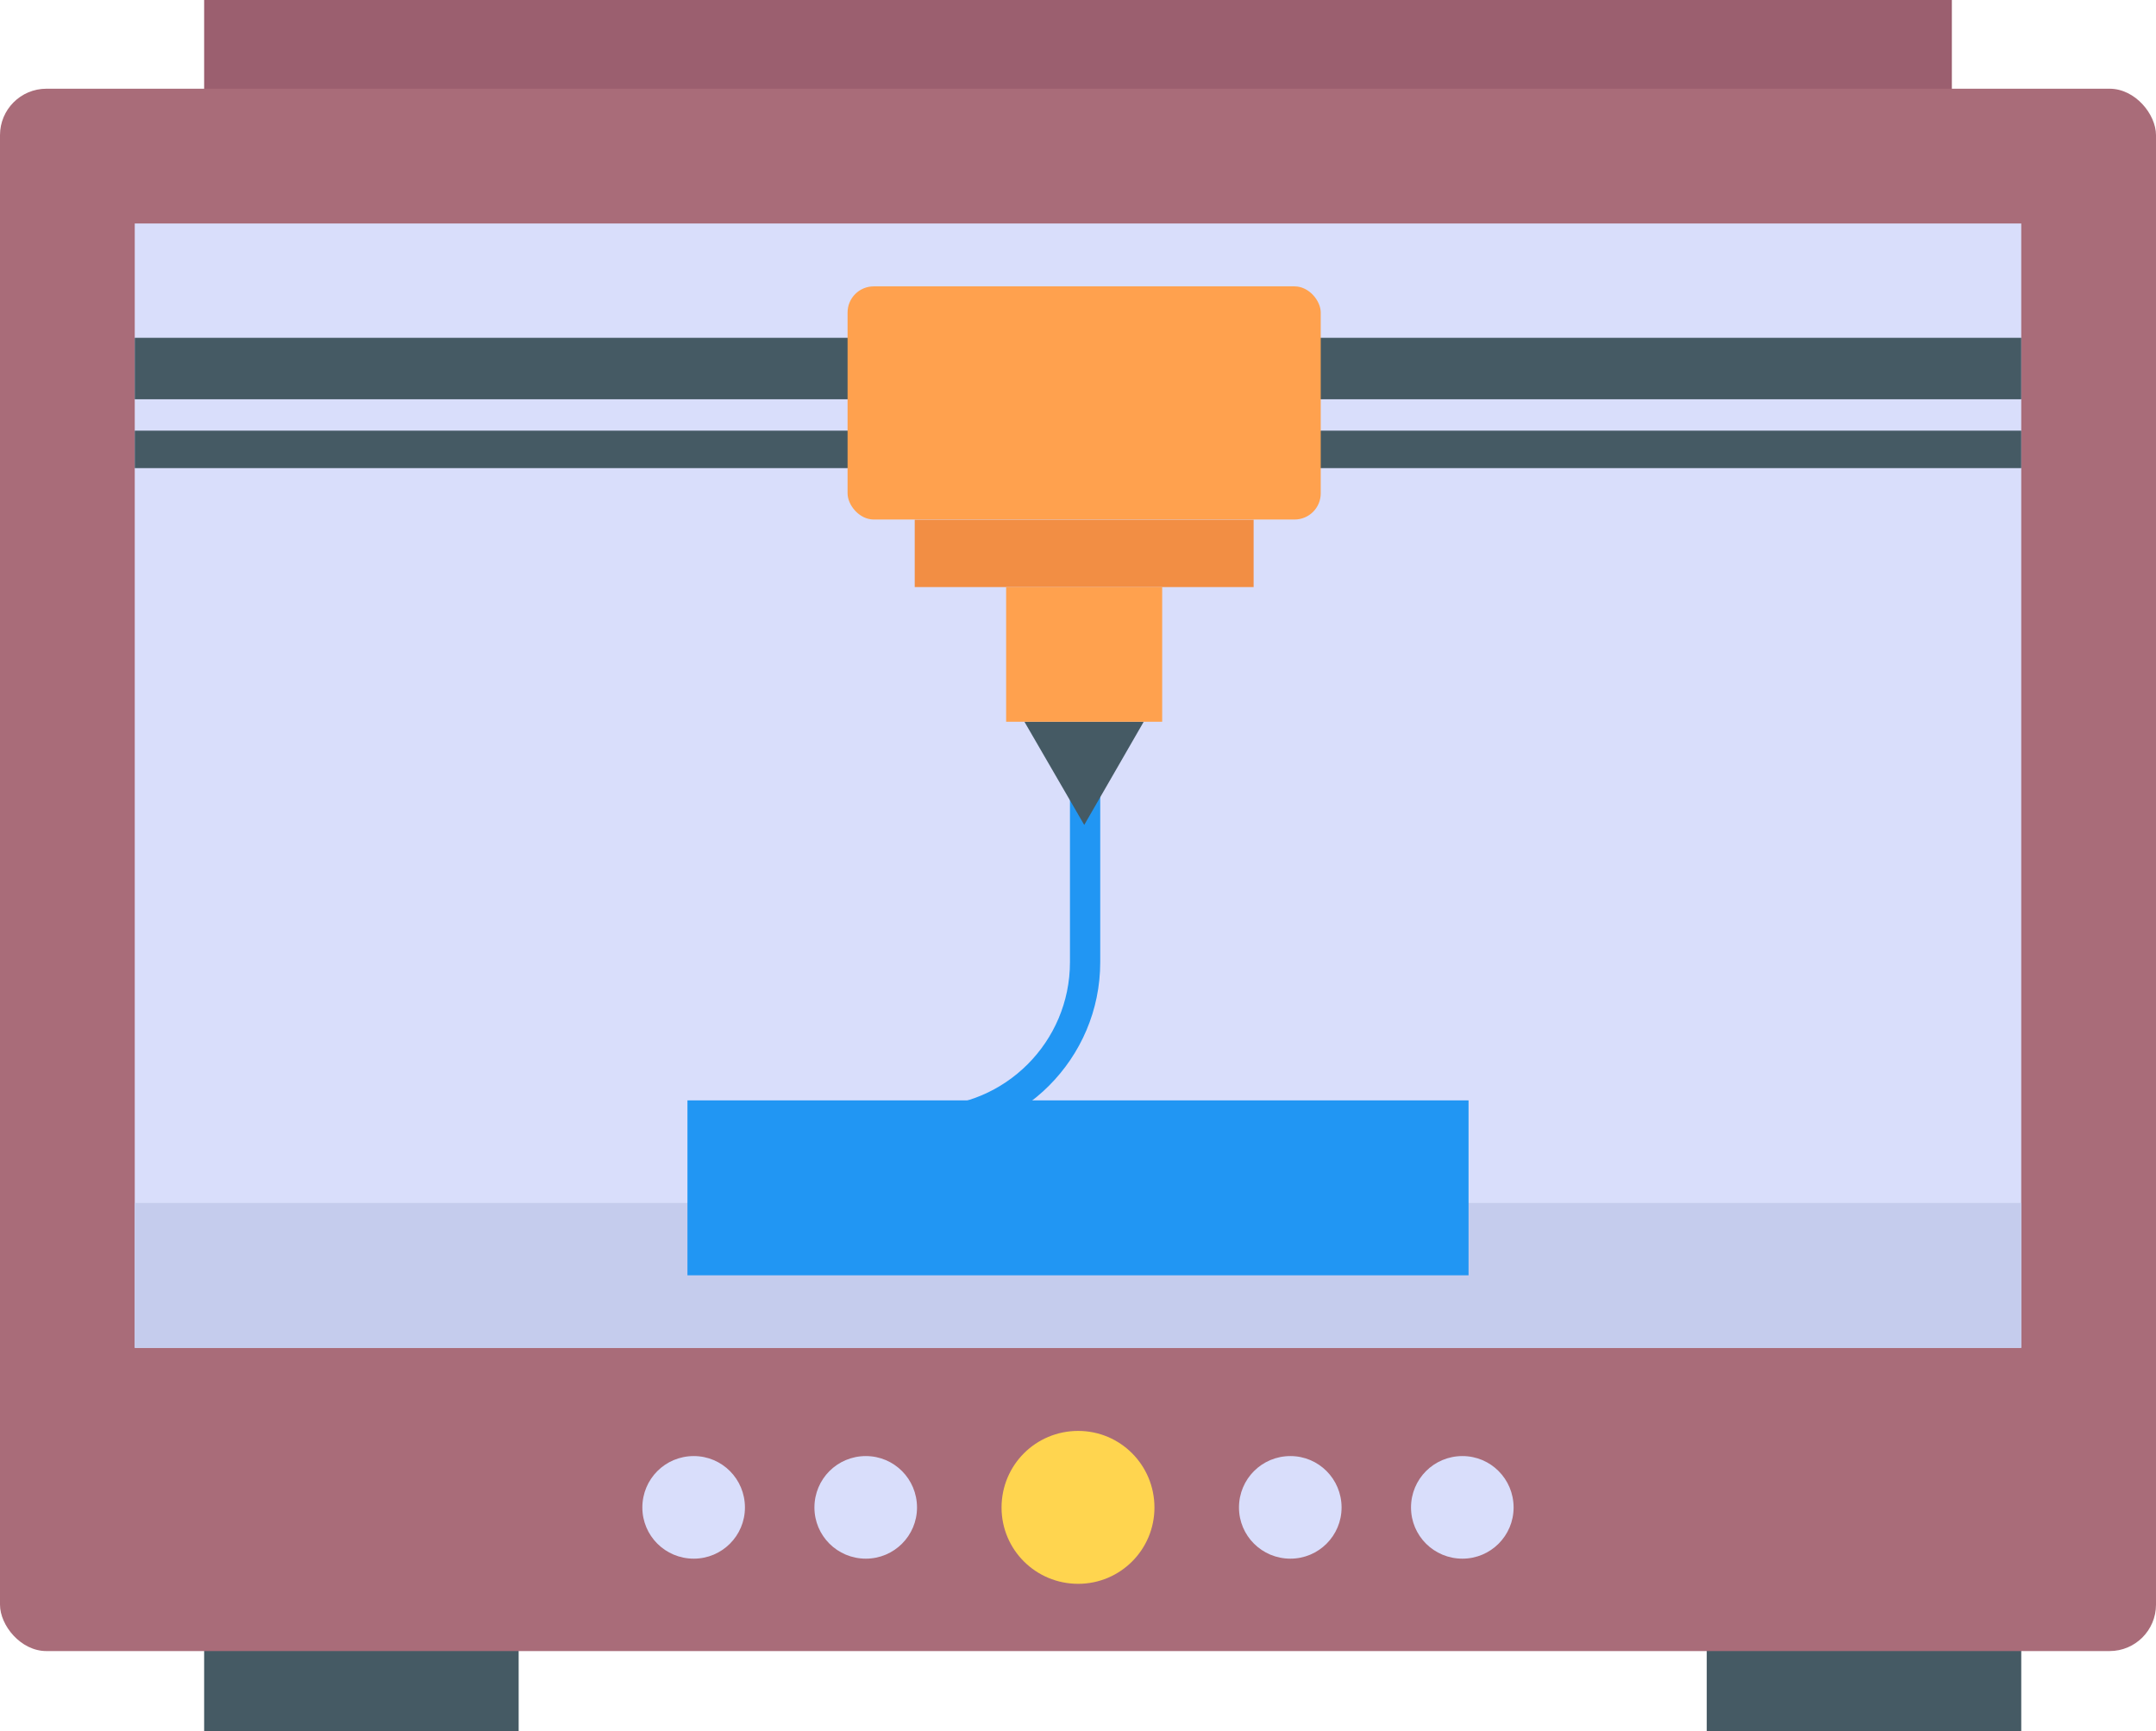<?xml version="1.0" encoding="UTF-8"?>
<svg id="Layer_2" data-name="Layer 2" xmlns="http://www.w3.org/2000/svg" viewBox="0 0 48 38.543">
  <g id="Icons">
    <g id="_245" data-name="245">
      <rect x="4.545" width="38.91" height="2.828" fill="#9b5f6f"/>
      <g>
        <rect x="4.545" y="35.715" width="7.002" height="2.828" fill="#455a64"/>
        <rect x="37.998" y="35.715" width="7.002" height="2.828" fill="#455a64"/>
      </g>
      <rect y="1.975" width="48" height="34.78" rx="1.033" ry="1.033" fill="#a96c79"/>
      <rect x="3" y="4.975" width="42" height="25.03" fill="#d9defb"/>
      <rect x="3" y="26.779" width="42" height="3.225" fill="#c5cced"/>
      <path d="M20.605,25.31h-1.977c-.187,0-.337-.151-.337-.337s.151-.337.337-.337h1.977c1.773,0,3.216-1.442,3.216-3.216v-4.047c0-.186.151-.337.337-.337s.337.151.337.337v4.047c0,2.145-1.745,3.89-3.89,3.89Z" fill="#2196f3"/>
      <rect x="15.305" y="24.496" width="17.39" height="3.894" fill="#2196f3"/>
      <g>
        <rect x="3" y="7.52" width="42" height="1.368" fill="#455a64"/>
        <rect x="3" y="9.587" width="42" height=".834" fill="#455a64"/>
      </g>
      <rect x="18.87" y="6.375" width="10.534" height="5.19" rx=".582" ry=".582" fill="#ffa14e"/>
      <rect x="20.365" y="11.57" width="7.545" height="1.499" fill="#f28e44"/>
      <polygon points="25.463 16.067 24.139 18.364 22.807 16.067 25.463 16.067" fill="#455a64"/>
      <rect x="22.4" y="13.069" width="3.474" height="2.998" fill="#ffa14e"/>
      <g>
        <path d="M25.702,33.56c0,.938-.76,1.698-1.698,1.698-.946,0-1.706-.76-1.706-1.698,0-.946.76-1.706,1.706-1.706.938,0,1.698.76,1.698,1.706Z" fill="#ffd54f"/>
        <path d="M29.868,33.559c0,.629-.51,1.139-1.139,1.139-.635,0-1.145-.51-1.145-1.139,0-.635.51-1.145,1.145-1.145.629,0,1.139.51,1.139,1.145Z" fill="#d9defb"/>
        <path d="M33.698,33.559c0,.629-.51,1.139-1.139,1.139-.635,0-1.145-.51-1.145-1.139,0-.635.51-1.145,1.145-1.145.629,0,1.139.51,1.139,1.145Z" fill="#d9defb"/>
        <path d="M16.585,33.559c0,.629-.51,1.139-1.139,1.139-.635,0-1.145-.51-1.145-1.139,0-.635.51-1.145,1.145-1.145.629,0,1.139.51,1.139,1.145Z" fill="#d9defb"/>
        <path d="M20.416,33.559c0,.629-.51,1.139-1.139,1.139-.635,0-1.145-.51-1.145-1.139,0-.635.51-1.145,1.145-1.145.629,0,1.139.51,1.139,1.145Z" fill="#d9defb"/>
      </g>
    </g>
  </g>
</svg>